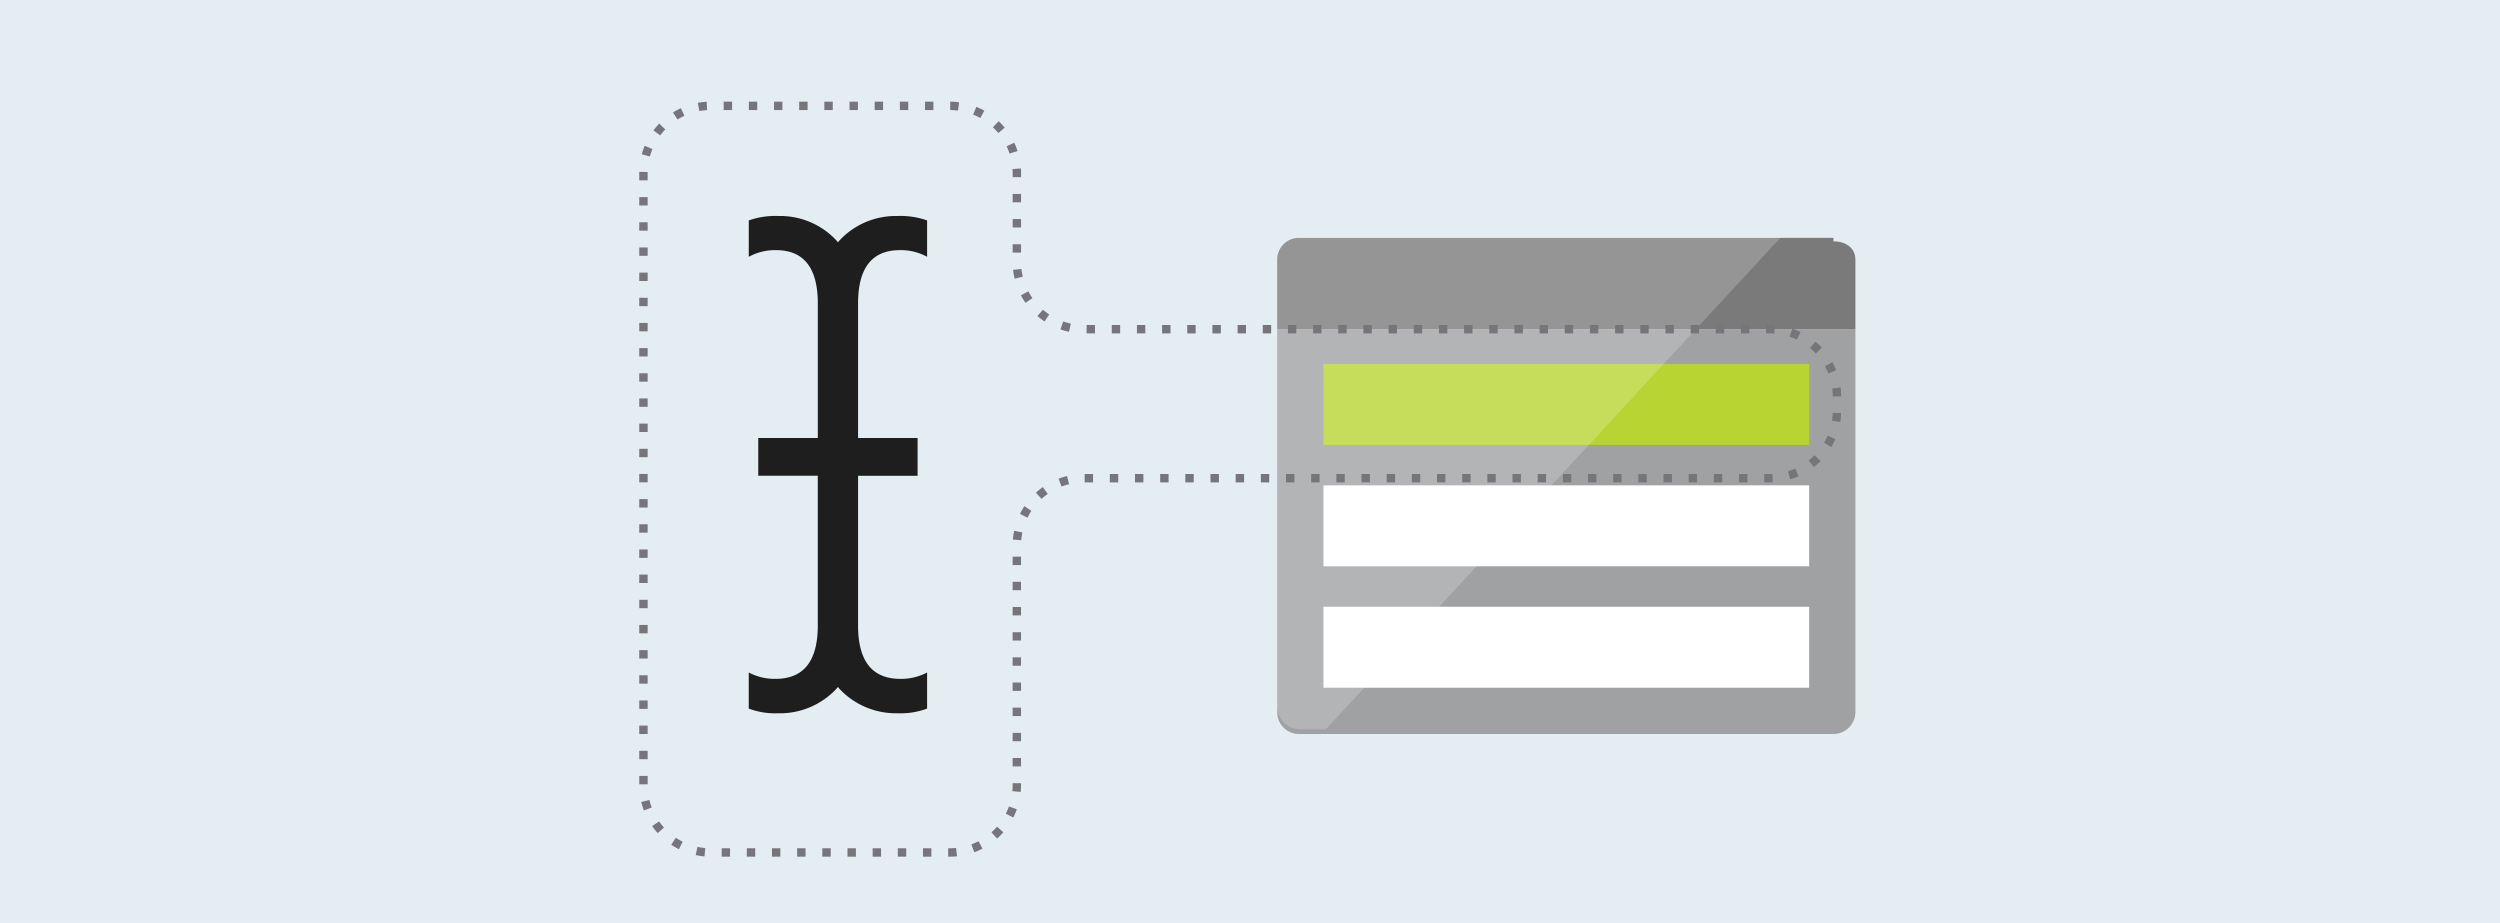 <svg xmlns="http://www.w3.org/2000/svg" viewBox="0 0 298 110"><title>Cursers</title><g id="background_blue" data-name="background blue"><rect width="298" height="110" fill="#e4edf1"/></g><g id="Shapes"><path fill="#1e1e1e" d="M107.261,29.818a6.516,6.516,0,0,1,3.25.791V26.274A9.517,9.517,0,0,0,107,25.747a9.182,9.182,0,0,0-6.779,2.753c-.12.121-.225.251-.337.377-.112-.126-.217-.256-.337-.377a9.182,9.182,0,0,0-6.779-2.753,9.517,9.517,0,0,0-3.514.527v4.335a6.516,6.516,0,0,1,3.25-.791q4.978,0,4.979,6.355V52.208H90.385v4.5H97.48V74.566q0,6.355-5.037,6.355a6.6,6.6,0,0,1-3.192-.761v4.305a8.959,8.959,0,0,0,3.485.556,9.217,9.217,0,0,0,6.808-2.753c.12-.12.225-.251.337-.376.112.125.217.256.337.376a9.217,9.217,0,0,0,6.808,2.753,8.959,8.959,0,0,0,3.485-.556V80.16a6.6,6.6,0,0,1-3.192.761q-5.037,0-5.037-6.355V56.712h7.095v-4.5h-7.095V36.173Q102.282,29.818,107.261,29.818Z"/><g><path fill="#a0a1a2" d="M152.245,84.871a2.592,2.592,0,0,0,2.482,2.619h63.819a2.617,2.617,0,0,0,2.619-2.619V39.244h-68.92Z"/><path fill="#7a7a7a" d="M218.546,28.354H154.727a2.591,2.591,0,0,0-2.482,2.619v8.271h68.92V30.973c0-1.379-1.1-2.206-2.619-2.206"/><rect width="57.893" height="9.649" x="157.759" y="57.853" fill="#fff"/><rect width="57.893" height="9.649" x="157.759" y="43.379" fill="#b8d432"/><rect width="57.893" height="9.649" x="157.759" y="72.327" fill="#fff"/><path fill="#fff" d="M155,28.216a2.766,2.766,0,0,0-2.757,2.757V84.181A2.765,2.765,0,0,0,155,86.938h3.033l54.309-58.722Z" opacity=".2" style="isolation:isolate"/></g><path fill="none" stroke="#75757a" stroke-dasharray="1 2" stroke-miterlimit="10" d="M218.966,47.244a8.024,8.024,0,0,0-8-8H129.209a8.024,8.024,0,0,1-8-8V20.616a8.024,8.024,0,0,0-8-8H84.7a8.024,8.024,0,0,0-8,8v73a8.024,8.024,0,0,0,8,8h28.505a8.024,8.024,0,0,0,8-8V65a8.024,8.024,0,0,1,8-8h81.757a8.024,8.024,0,0,0,8-8Z"/></g></svg>